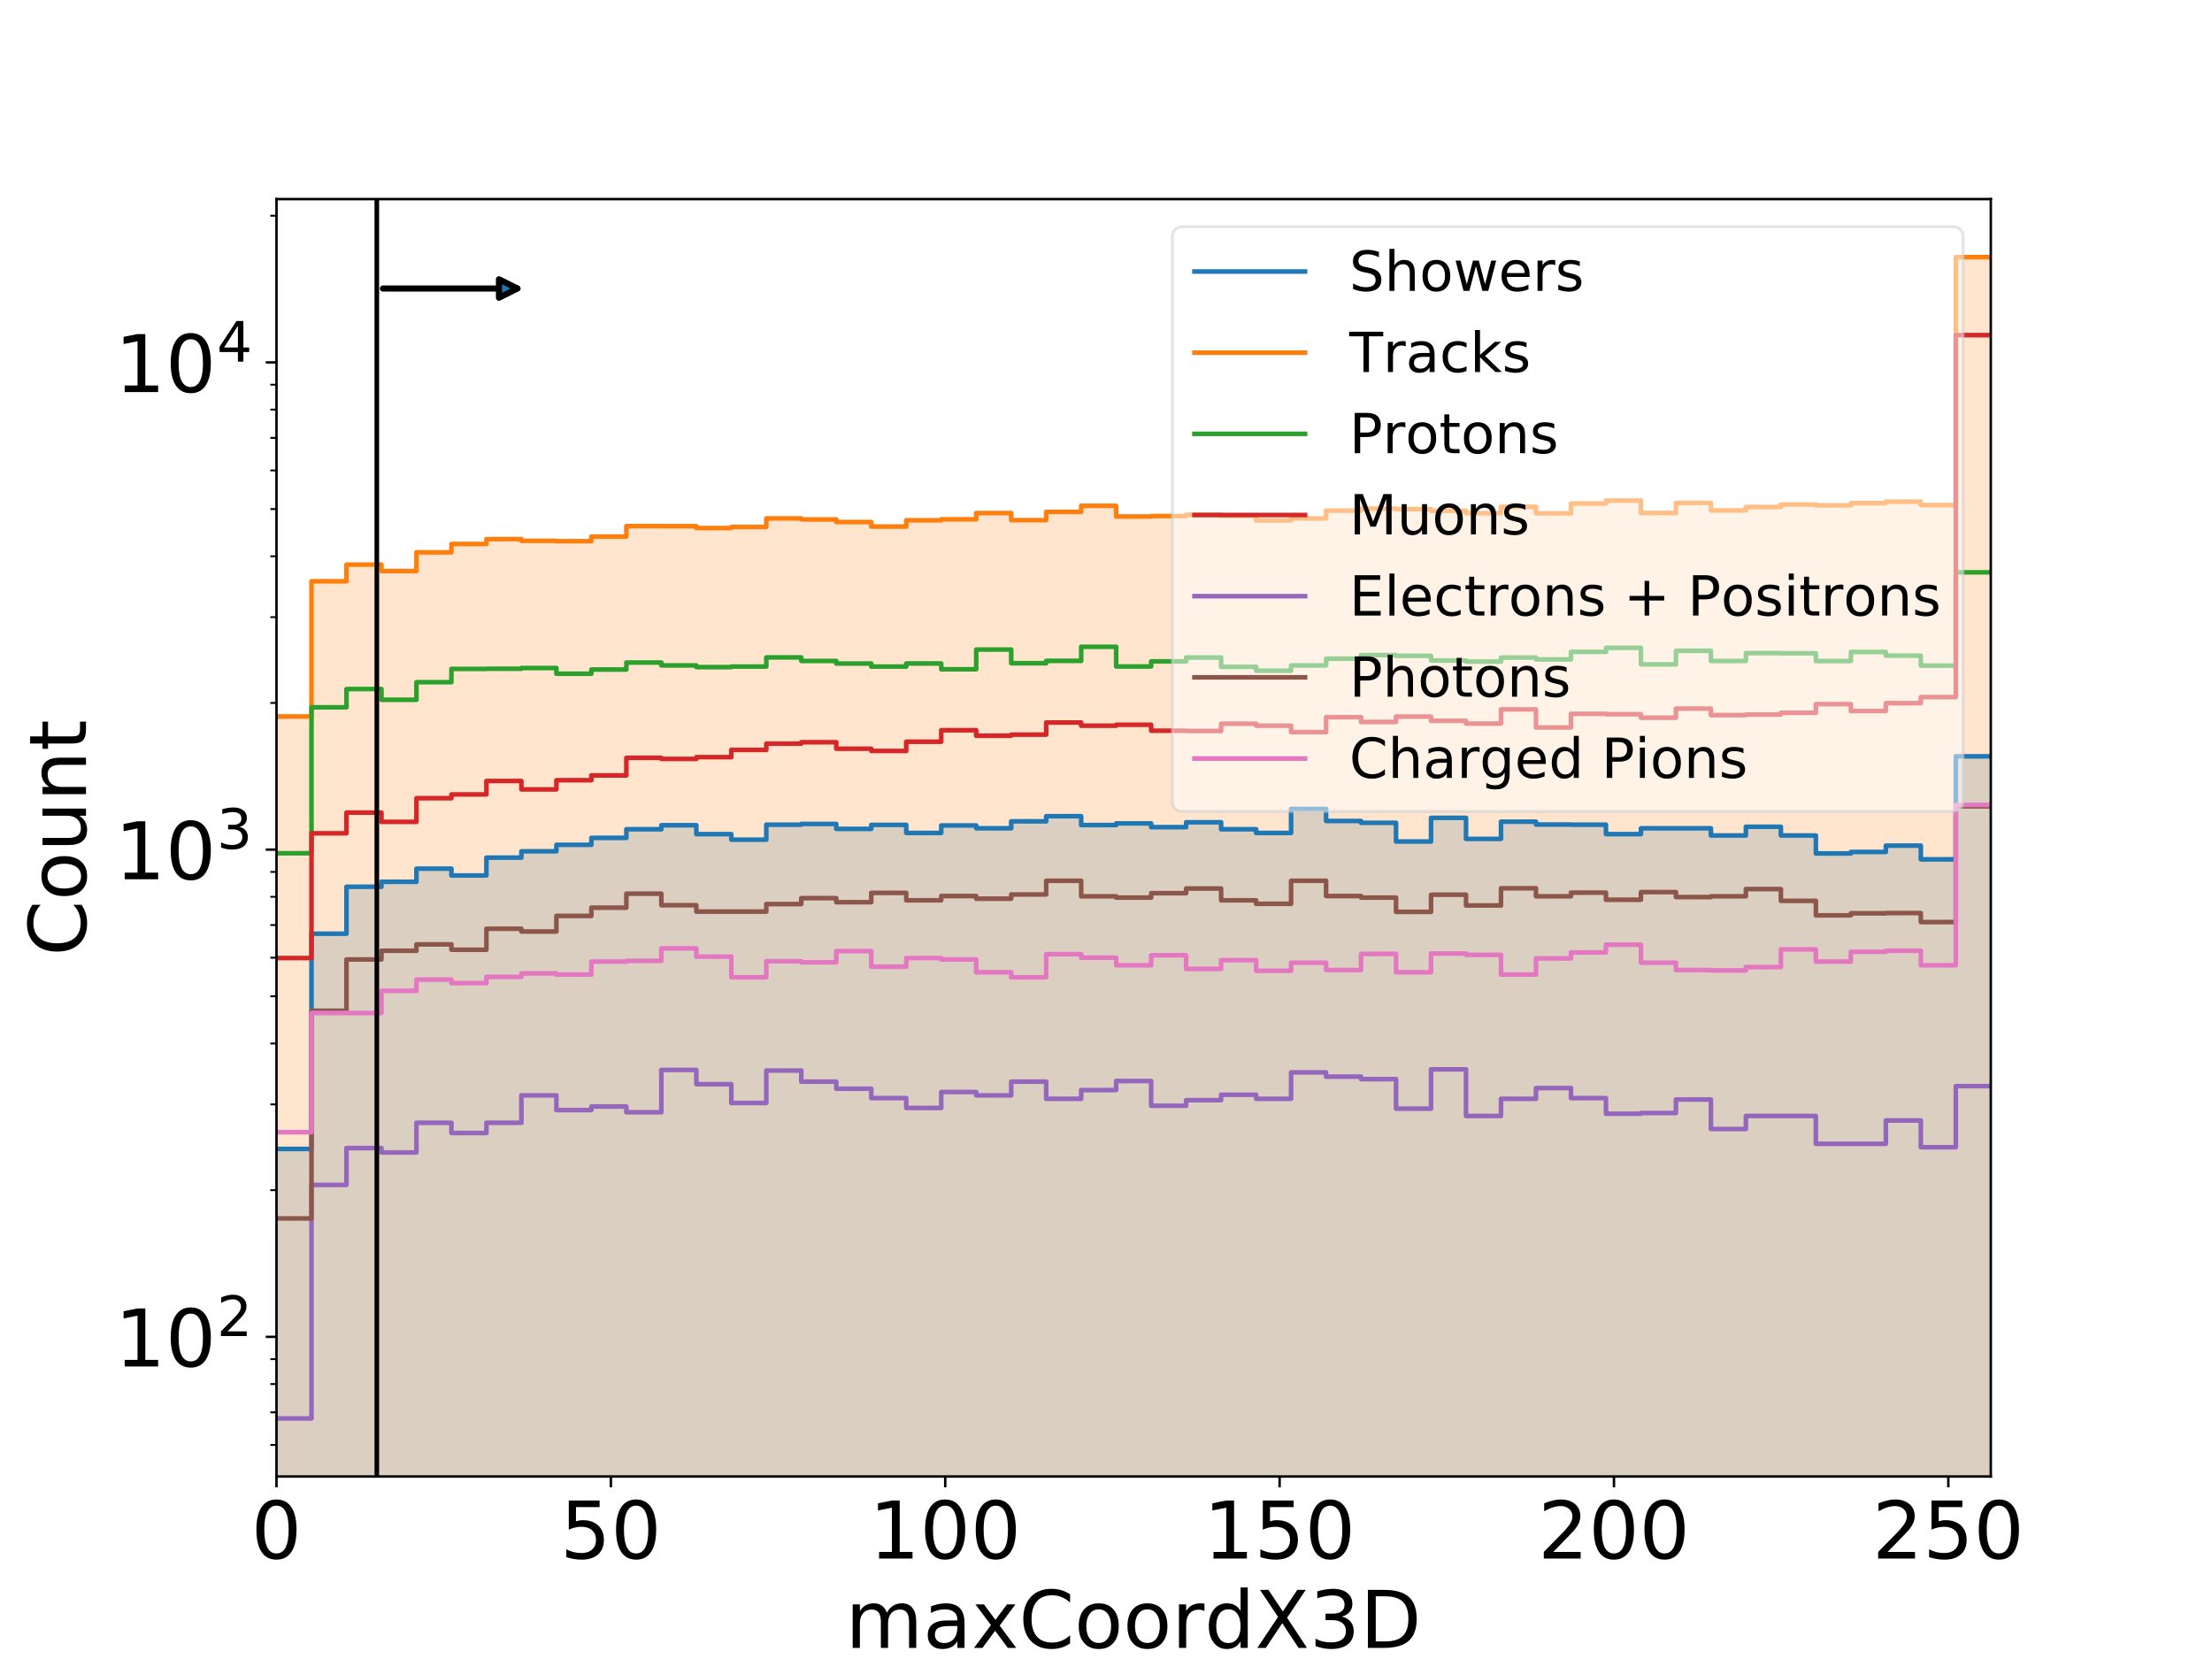 <?xml version="1.0" encoding="utf-8" standalone="no"?>
<!DOCTYPE svg PUBLIC "-//W3C//DTD SVG 1.1//EN"
  "http://www.w3.org/Graphics/SVG/1.1/DTD/svg11.dtd">
<!-- Created with matplotlib (https://matplotlib.org/) -->
<svg height="540pt" version="1.1" viewBox="0 0 720 540" width="720pt" xmlns="http://www.w3.org/2000/svg" xmlns:xlink="http://www.w3.org/1999/xlink">
 <defs>
  <style type="text/css">
*{stroke-linecap:butt;stroke-linejoin:round;}
  </style>
 </defs>
 <g id="figure_1">
  <g id="patch_1">
   <path d="M 0 540 
L 720 540 
L 720 0 
L 0 0 
z
" style="fill:#ffffff;"/>
  </g>
  <g id="axes_1">
   <g id="patch_2">
    <path d="M 90 480.6 
L 648 480.6 
L 648 64.8 
L 90 64.8 
z
" style="fill:#ffffff;"/>
   </g>
   <g id="patch_3">
    <path clip-path="url(#pdba88c9baf)" d="M 90 159344.483 
L 90 373.983 
L 101.388 373.983 
L 101.388 303.923 
L 112.776 303.923 
L 112.776 288.636 
L 124.163 288.636 
L 124.163 287.013 
L 135.551 287.013 
L 135.551 282.739 
L 146.939 282.739 
L 146.939 284.959 
L 158.327 284.959 
L 158.327 279.142 
L 169.714 279.142 
L 169.714 277.098 
L 181.102 277.098 
L 181.102 274.979 
L 192.49 274.979 
L 192.49 272.727 
L 203.878 272.727 
L 203.878 269.918 
L 215.265 269.918 
L 215.265 268.617 
L 226.653 268.617 
L 226.653 271.5 
L 238.041 271.5 
L 238.041 273.316 
L 249.429 273.316 
L 249.429 268.433 
L 260.816 268.433 
L 260.816 268.188 
L 272.204 268.188 
L 272.204 269.793 
L 283.592 269.793 
L 283.592 268.494 
L 294.98 268.494 
L 294.98 271.117 
L 306.367 271.117 
L 306.367 268.678 
L 317.755 268.678 
L 317.755 269.606 
L 329.143 269.606 
L 329.143 267.339 
L 340.531 267.339 
L 340.531 265.672 
L 351.918 265.672 
L 351.918 268.555 
L 363.306 268.555 
L 363.306 268.005 
L 374.694 268.005 
L 374.694 269.233 
L 386.082 269.233 
L 386.082 267.641 
L 397.469 267.641 
L 397.469 269.918 
L 408.857 269.918 
L 408.857 271.117 
L 420.245 271.117 
L 420.245 263.302 
L 431.633 263.302 
L 431.633 267.219 
L 443.02 267.219 
L 443.02 267.823 
L 454.408 267.823 
L 454.408 273.91 
L 465.796 273.91 
L 465.796 266.204 
L 477.184 266.204 
L 477.184 273.054 
L 488.571 273.054 
L 488.571 267.46 
L 499.959 267.46 
L 499.959 268.371 
L 511.347 268.371 
L 511.347 268.433 
L 522.735 268.433 
L 522.735 271.5 
L 534.122 271.5 
L 534.122 269.606 
L 545.51 269.606 
L 545.51 269.606 
L 556.898 269.606 
L 556.898 271.949 
L 568.286 271.949 
L 568.286 269.109 
L 579.673 269.109 
L 579.673 271.949 
L 591.061 271.949 
L 591.061 277.796 
L 602.449 277.796 
L 602.449 277.307 
L 613.837 277.307 
L 613.837 275.249 
L 625.224 275.249 
L 625.224 279.716 
L 636.612 279.716 
L 636.612 246.182 
L 648 246.182 
L 648 159344.483 
z
" style="fill:#1f77b4;opacity:0.2;"/>
   </g>
   <g id="patch_4">
    <path clip-path="url(#pdba88c9baf)" d="M 90 159344.483 
L 90 233.212 
L 101.388 233.212 
L 101.388 189.206 
L 112.776 189.206 
L 112.776 183.785 
L 124.163 183.785 
L 124.163 185.877 
L 135.551 185.877 
L 135.551 179.784 
L 146.939 179.784 
L 146.939 177.066 
L 158.327 177.066 
L 158.327 175.492 
L 169.714 175.492 
L 169.714 176.05 
L 181.102 176.05 
L 181.102 176.162 
L 192.49 176.162 
L 192.49 174.655 
L 203.878 174.655 
L 203.878 171.242 
L 215.265 171.242 
L 215.265 171.272 
L 226.653 171.272 
L 226.653 171.872 
L 238.041 171.872 
L 238.041 171.527 
L 249.429 171.527 
L 249.429 168.75 
L 260.816 168.75 
L 260.816 169.067 
L 272.204 169.067 
L 272.204 169.926 
L 283.592 169.926 
L 283.592 171.392 
L 294.98 171.392 
L 294.98 169.343 
L 306.367 169.343 
L 306.367 169.039 
L 317.755 169.039 
L 317.755 167.001 
L 329.143 167.001 
L 329.143 169.299 
L 340.531 169.299 
L 340.531 166.609 
L 351.918 166.609 
L 351.918 164.641 
L 363.306 164.641 
L 363.306 168.119 
L 374.694 168.119 
L 374.694 167.977 
L 386.082 167.977 
L 386.082 167.537 
L 397.469 167.537 
L 397.469 167.849 
L 408.857 167.849 
L 408.857 169.401 
L 420.245 169.401 
L 420.245 168.75 
L 431.633 168.75 
L 431.633 166.219 
L 443.02 166.219 
L 443.02 165.556 
L 454.408 165.556 
L 454.408 165.721 
L 465.796 165.721 
L 465.796 166.261 
L 477.184 166.261 
L 477.184 167.029 
L 488.571 167.029 
L 488.571 164.94 
L 499.959 164.94 
L 499.959 167.085 
L 511.347 167.085 
L 511.347 163.886 
L 522.735 163.886 
L 522.735 162.913 
L 534.122 162.913 
L 534.122 166.973 
L 545.51 166.973 
L 545.51 163.698 
L 556.898 163.698 
L 556.898 166.136 
L 568.286 166.136 
L 568.286 165.022 
L 579.673 165.022 
L 579.673 164.222 
L 591.061 164.222 
L 591.061 164.479 
L 602.449 164.479 
L 602.449 163.765 
L 613.837 163.765 
L 613.837 163.298 
L 625.224 163.298 
L 625.224 164.398 
L 636.612 164.398 
L 636.612 83.7 
L 648 83.7 
L 648 159344.483 
z
" style="fill:#ff7f0e;opacity:0.2;"/>
   </g>
   <g id="matplotlib.axis_1">
    <g id="xtick_1">
     <g id="line2d_1">
      <defs>
       <path d="M 0 0 
L 0 3.5 
" id="m178ffa4207" style="stroke:#000000;stroke-width:0.8;"/>
      </defs>
      <g>
       <use style="stroke:#000000;stroke-width:0.8;" x="90" xlink:href="#m178ffa4207" y="480.6"/>
      </g>
     </g>
     <g id="text_1">
      <!-- 0 -->
      <defs>
       <path d="M 31.781 66.406 
Q 24.172 66.406 20.328 58.906 
Q 16.5 51.422 16.5 36.375 
Q 16.5 21.391 20.328 13.891 
Q 24.172 6.391 31.781 6.391 
Q 39.453 6.391 43.281 13.891 
Q 47.125 21.391 47.125 36.375 
Q 47.125 51.422 43.281 58.906 
Q 39.453 66.406 31.781 66.406 
z
M 31.781 74.219 
Q 44.047 74.219 50.516 64.516 
Q 56.984 54.828 56.984 36.375 
Q 56.984 17.969 50.516 8.266 
Q 44.047 -1.422 31.781 -1.422 
Q 19.531 -1.422 13.062 8.266 
Q 6.594 17.969 6.594 36.375 
Q 6.594 54.828 13.062 64.516 
Q 19.531 74.219 31.781 74.219 
z
" id="DejaVuSans-48"/>
      </defs>
      <g transform="translate(81.754 507.295)scale(0.259 -0.259)">
       <use xlink:href="#DejaVuSans-48"/>
      </g>
     </g>
    </g>
    <g id="xtick_2">
     <g id="line2d_2">
      <g>
       <use style="stroke:#000000;stroke-width:0.8;" x="198.836" xlink:href="#m178ffa4207" y="480.6"/>
      </g>
     </g>
     <g id="text_2">
      <!-- 50 -->
      <defs>
       <path d="M 10.797 72.906 
L 49.516 72.906 
L 49.516 64.594 
L 19.828 64.594 
L 19.828 46.734 
Q 21.969 47.469 24.109 47.828 
Q 26.266 48.188 28.422 48.188 
Q 40.625 48.188 47.75 41.5 
Q 54.891 34.812 54.891 23.391 
Q 54.891 11.625 47.562 5.094 
Q 40.234 -1.422 26.906 -1.422 
Q 22.312 -1.422 17.547 -0.641 
Q 12.797 0.141 7.719 1.703 
L 7.719 11.625 
Q 12.109 9.234 16.797 8.062 
Q 21.484 6.891 26.703 6.891 
Q 35.156 6.891 40.078 11.328 
Q 45.016 15.766 45.016 23.391 
Q 45.016 31 40.078 35.438 
Q 35.156 39.891 26.703 39.891 
Q 22.75 39.891 18.812 39.016 
Q 14.891 38.141 10.797 36.281 
z
" id="DejaVuSans-53"/>
      </defs>
      <g transform="translate(182.344 507.295)scale(0.259 -0.259)">
       <use xlink:href="#DejaVuSans-53"/>
       <use x="63.623" xlink:href="#DejaVuSans-48"/>
      </g>
     </g>
    </g>
    <g id="xtick_3">
     <g id="line2d_3">
      <g>
       <use style="stroke:#000000;stroke-width:0.8;" x="307.671" xlink:href="#m178ffa4207" y="480.6"/>
      </g>
     </g>
     <g id="text_3">
      <!-- 100 -->
      <defs>
       <path d="M 12.406 8.297 
L 28.516 8.297 
L 28.516 63.922 
L 10.984 60.406 
L 10.984 69.391 
L 28.422 72.906 
L 38.281 72.906 
L 38.281 8.297 
L 54.391 8.297 
L 54.391 0 
L 12.406 0 
z
" id="DejaVuSans-49"/>
      </defs>
      <g transform="translate(282.934 507.295)scale(0.259 -0.259)">
       <use xlink:href="#DejaVuSans-49"/>
       <use x="63.623" xlink:href="#DejaVuSans-48"/>
       <use x="127.246" xlink:href="#DejaVuSans-48"/>
      </g>
     </g>
    </g>
    <g id="xtick_4">
     <g id="line2d_4">
      <g>
       <use style="stroke:#000000;stroke-width:0.8;" x="416.507" xlink:href="#m178ffa4207" y="480.6"/>
      </g>
     </g>
     <g id="text_4">
      <!-- 150 -->
      <g transform="translate(391.769 507.295)scale(0.259 -0.259)">
       <use xlink:href="#DejaVuSans-49"/>
       <use x="63.623" xlink:href="#DejaVuSans-53"/>
       <use x="127.246" xlink:href="#DejaVuSans-48"/>
      </g>
     </g>
    </g>
    <g id="xtick_5">
     <g id="line2d_5">
      <g>
       <use style="stroke:#000000;stroke-width:0.8;" x="525.342" xlink:href="#m178ffa4207" y="480.6"/>
      </g>
     </g>
     <g id="text_5">
      <!-- 200 -->
      <defs>
       <path d="M 19.188 8.297 
L 53.609 8.297 
L 53.609 0 
L 7.328 0 
L 7.328 8.297 
Q 12.938 14.109 22.625 23.891 
Q 32.328 33.688 34.812 36.531 
Q 39.547 41.844 41.422 45.531 
Q 43.312 49.219 43.312 52.781 
Q 43.312 58.594 39.234 62.25 
Q 35.156 65.922 28.609 65.922 
Q 23.969 65.922 18.812 64.312 
Q 13.672 62.703 7.812 59.422 
L 7.812 69.391 
Q 13.766 71.781 18.938 73 
Q 24.125 74.219 28.422 74.219 
Q 39.75 74.219 46.484 68.547 
Q 53.219 62.891 53.219 53.422 
Q 53.219 48.922 51.531 44.891 
Q 49.859 40.875 45.406 35.406 
Q 44.188 33.984 37.641 27.219 
Q 31.109 20.453 19.188 8.297 
z
" id="DejaVuSans-50"/>
      </defs>
      <g transform="translate(500.605 507.295)scale(0.259 -0.259)">
       <use xlink:href="#DejaVuSans-50"/>
       <use x="63.623" xlink:href="#DejaVuSans-48"/>
       <use x="127.246" xlink:href="#DejaVuSans-48"/>
      </g>
     </g>
    </g>
    <g id="xtick_6">
     <g id="line2d_6">
      <g>
       <use style="stroke:#000000;stroke-width:0.8;" x="634.178" xlink:href="#m178ffa4207" y="480.6"/>
      </g>
     </g>
     <g id="text_6">
      <!-- 250 -->
      <g transform="translate(609.44 507.295)scale(0.259 -0.259)">
       <use xlink:href="#DejaVuSans-50"/>
       <use x="63.623" xlink:href="#DejaVuSans-53"/>
       <use x="127.246" xlink:href="#DejaVuSans-48"/>
      </g>
     </g>
    </g>
    <g id="text_7">
     <!-- maxCoordX3D -->
     <defs>
      <path d="M 52 44.188 
Q 55.375 50.25 60.062 53.125 
Q 64.75 56 71.094 56 
Q 79.641 56 84.281 50.016 
Q 88.922 44.047 88.922 33.016 
L 88.922 0 
L 79.891 0 
L 79.891 32.719 
Q 79.891 40.578 77.094 44.375 
Q 74.312 48.188 68.609 48.188 
Q 61.625 48.188 57.562 43.547 
Q 53.516 38.922 53.516 30.906 
L 53.516 0 
L 44.484 0 
L 44.484 32.719 
Q 44.484 40.625 41.703 44.406 
Q 38.922 48.188 33.109 48.188 
Q 26.219 48.188 22.156 43.531 
Q 18.109 38.875 18.109 30.906 
L 18.109 0 
L 9.078 0 
L 9.078 54.688 
L 18.109 54.688 
L 18.109 46.188 
Q 21.188 51.219 25.484 53.609 
Q 29.781 56 35.688 56 
Q 41.656 56 45.828 52.969 
Q 50 49.953 52 44.188 
z
" id="DejaVuSans-109"/>
      <path d="M 34.281 27.484 
Q 23.391 27.484 19.188 25 
Q 14.984 22.516 14.984 16.5 
Q 14.984 11.719 18.141 8.906 
Q 21.297 6.109 26.703 6.109 
Q 34.188 6.109 38.703 11.406 
Q 43.219 16.703 43.219 25.484 
L 43.219 27.484 
z
M 52.203 31.203 
L 52.203 0 
L 43.219 0 
L 43.219 8.297 
Q 40.141 3.328 35.547 0.953 
Q 30.953 -1.422 24.312 -1.422 
Q 15.922 -1.422 10.953 3.297 
Q 6 8.016 6 15.922 
Q 6 25.141 12.172 29.828 
Q 18.359 34.516 30.609 34.516 
L 43.219 34.516 
L 43.219 35.406 
Q 43.219 41.609 39.141 45 
Q 35.062 48.391 27.688 48.391 
Q 23 48.391 18.547 47.266 
Q 14.109 46.141 10.016 43.891 
L 10.016 52.203 
Q 14.938 54.109 19.578 55.047 
Q 24.219 56 28.609 56 
Q 40.484 56 46.344 49.844 
Q 52.203 43.703 52.203 31.203 
z
" id="DejaVuSans-97"/>
      <path d="M 54.891 54.688 
L 35.109 28.078 
L 55.906 0 
L 45.312 0 
L 29.391 21.484 
L 13.484 0 
L 2.875 0 
L 24.125 28.609 
L 4.688 54.688 
L 15.281 54.688 
L 29.781 35.203 
L 44.281 54.688 
z
" id="DejaVuSans-120"/>
      <path d="M 64.406 67.281 
L 64.406 56.891 
Q 59.422 61.531 53.781 63.812 
Q 48.141 66.109 41.797 66.109 
Q 29.297 66.109 22.656 58.469 
Q 16.016 50.828 16.016 36.375 
Q 16.016 21.969 22.656 14.328 
Q 29.297 6.688 41.797 6.688 
Q 48.141 6.688 53.781 8.984 
Q 59.422 11.281 64.406 15.922 
L 64.406 5.609 
Q 59.234 2.094 53.438 0.328 
Q 47.656 -1.422 41.219 -1.422 
Q 24.656 -1.422 15.125 8.703 
Q 5.609 18.844 5.609 36.375 
Q 5.609 53.953 15.125 64.078 
Q 24.656 74.219 41.219 74.219 
Q 47.75 74.219 53.531 72.484 
Q 59.328 70.75 64.406 67.281 
z
" id="DejaVuSans-67"/>
      <path d="M 30.609 48.391 
Q 23.391 48.391 19.188 42.75 
Q 14.984 37.109 14.984 27.297 
Q 14.984 17.484 19.156 11.844 
Q 23.344 6.203 30.609 6.203 
Q 37.797 6.203 41.984 11.859 
Q 46.188 17.531 46.188 27.297 
Q 46.188 37.016 41.984 42.703 
Q 37.797 48.391 30.609 48.391 
z
M 30.609 56 
Q 42.328 56 49.016 48.375 
Q 55.719 40.766 55.719 27.297 
Q 55.719 13.875 49.016 6.219 
Q 42.328 -1.422 30.609 -1.422 
Q 18.844 -1.422 12.172 6.219 
Q 5.516 13.875 5.516 27.297 
Q 5.516 40.766 12.172 48.375 
Q 18.844 56 30.609 56 
z
" id="DejaVuSans-111"/>
      <path d="M 41.109 46.297 
Q 39.594 47.172 37.812 47.578 
Q 36.031 48 33.891 48 
Q 26.266 48 22.188 43.047 
Q 18.109 38.094 18.109 28.812 
L 18.109 0 
L 9.078 0 
L 9.078 54.688 
L 18.109 54.688 
L 18.109 46.188 
Q 20.953 51.172 25.484 53.578 
Q 30.031 56 36.531 56 
Q 37.453 56 38.578 55.875 
Q 39.703 55.766 41.062 55.516 
z
" id="DejaVuSans-114"/>
      <path d="M 45.406 46.391 
L 45.406 75.984 
L 54.391 75.984 
L 54.391 0 
L 45.406 0 
L 45.406 8.203 
Q 42.578 3.328 38.25 0.953 
Q 33.938 -1.422 27.875 -1.422 
Q 17.969 -1.422 11.734 6.484 
Q 5.516 14.406 5.516 27.297 
Q 5.516 40.188 11.734 48.094 
Q 17.969 56 27.875 56 
Q 33.938 56 38.25 53.625 
Q 42.578 51.266 45.406 46.391 
z
M 14.797 27.297 
Q 14.797 17.391 18.875 11.75 
Q 22.953 6.109 30.078 6.109 
Q 37.203 6.109 41.297 11.75 
Q 45.406 17.391 45.406 27.297 
Q 45.406 37.203 41.297 42.844 
Q 37.203 48.484 30.078 48.484 
Q 22.953 48.484 18.875 42.844 
Q 14.797 37.203 14.797 27.297 
z
" id="DejaVuSans-100"/>
      <path d="M 6.297 72.906 
L 16.891 72.906 
L 35.016 45.797 
L 53.219 72.906 
L 63.812 72.906 
L 40.375 37.891 
L 65.375 0 
L 54.781 0 
L 34.281 31 
L 13.625 0 
L 2.984 0 
L 29 38.922 
z
" id="DejaVuSans-88"/>
      <path d="M 40.578 39.312 
Q 47.656 37.797 51.625 33 
Q 55.609 28.219 55.609 21.188 
Q 55.609 10.406 48.188 4.484 
Q 40.766 -1.422 27.094 -1.422 
Q 22.516 -1.422 17.656 -0.516 
Q 12.797 0.391 7.625 2.203 
L 7.625 11.719 
Q 11.719 9.328 16.594 8.109 
Q 21.484 6.891 26.812 6.891 
Q 36.078 6.891 40.938 10.547 
Q 45.797 14.203 45.797 21.188 
Q 45.797 27.641 41.281 31.266 
Q 36.766 34.906 28.719 34.906 
L 20.219 34.906 
L 20.219 43.016 
L 29.109 43.016 
Q 36.375 43.016 40.234 45.922 
Q 44.094 48.828 44.094 54.297 
Q 44.094 59.906 40.109 62.906 
Q 36.141 65.922 28.719 65.922 
Q 24.656 65.922 20.016 65.031 
Q 15.375 64.156 9.812 62.312 
L 9.812 71.094 
Q 15.438 72.656 20.344 73.438 
Q 25.25 74.219 29.594 74.219 
Q 40.828 74.219 47.359 69.109 
Q 53.906 64.016 53.906 55.328 
Q 53.906 49.266 50.438 45.094 
Q 46.969 40.922 40.578 39.312 
z
" id="DejaVuSans-51"/>
      <path d="M 19.672 64.797 
L 19.672 8.109 
L 31.594 8.109 
Q 46.688 8.109 53.688 14.938 
Q 60.688 21.781 60.688 36.531 
Q 60.688 51.172 53.688 57.984 
Q 46.688 64.797 31.594 64.797 
z
M 9.812 72.906 
L 30.078 72.906 
Q 51.266 72.906 61.172 64.094 
Q 71.094 55.281 71.094 36.531 
Q 71.094 17.672 61.125 8.828 
Q 51.172 0 30.078 0 
L 9.812 0 
z
" id="DejaVuSans-68"/>
     </defs>
     <g transform="translate(275.198 536.381)scale(0.259 -0.259)">
      <use xlink:href="#DejaVuSans-109"/>
      <use x="97.412" xlink:href="#DejaVuSans-97"/>
      <use x="158.691" xlink:href="#DejaVuSans-120"/>
      <use x="217.871" xlink:href="#DejaVuSans-67"/>
      <use x="287.695" xlink:href="#DejaVuSans-111"/>
      <use x="348.877" xlink:href="#DejaVuSans-111"/>
      <use x="410.059" xlink:href="#DejaVuSans-114"/>
      <use x="451.156" xlink:href="#DejaVuSans-100"/>
      <use x="514.633" xlink:href="#DejaVuSans-88"/>
      <use x="583.139" xlink:href="#DejaVuSans-51"/>
      <use x="646.762" xlink:href="#DejaVuSans-68"/>
     </g>
    </g>
   </g>
   <g id="matplotlib.axis_2">
    <g id="ytick_1">
     <g id="line2d_7">
      <defs>
       <path d="M 0 0 
L -3.5 0 
" id="m2cff7f17c4" style="stroke:#000000;stroke-width:0.8;"/>
      </defs>
      <g>
       <use style="stroke:#000000;stroke-width:0.8;" x="90" xlink:href="#m2cff7f17c4" y="435.137"/>
      </g>
     </g>
     <g id="text_8">
      <!-- $\mathdefault{10^{2}}$ -->
      <g transform="translate(37.381 444.985)scale(0.259 -0.259)">
       <use transform="translate(0 0.766)" xlink:href="#DejaVuSans-49"/>
       <use transform="translate(63.623 0.766)" xlink:href="#DejaVuSans-48"/>
       <use transform="translate(128.203 39.047)scale(0.7)" xlink:href="#DejaVuSans-50"/>
      </g>
     </g>
    </g>
    <g id="ytick_2">
     <g id="line2d_8">
      <g>
       <use style="stroke:#000000;stroke-width:0.8;" x="90" xlink:href="#m2cff7f17c4" y="276.545"/>
      </g>
     </g>
     <g id="text_9">
      <!-- $\mathdefault{10^{3}}$ -->
      <g transform="translate(37.381 286.393)scale(0.259 -0.259)">
       <use transform="translate(0 0.766)" xlink:href="#DejaVuSans-49"/>
       <use transform="translate(63.623 0.766)" xlink:href="#DejaVuSans-48"/>
       <use transform="translate(128.203 39.047)scale(0.7)" xlink:href="#DejaVuSans-51"/>
      </g>
     </g>
    </g>
    <g id="ytick_3">
     <g id="line2d_9">
      <g>
       <use style="stroke:#000000;stroke-width:0.8;" x="90" xlink:href="#m2cff7f17c4" y="117.953"/>
      </g>
     </g>
     <g id="text_10">
      <!-- $\mathdefault{10^{4}}$ -->
      <defs>
       <path d="M 37.797 64.312 
L 12.891 25.391 
L 37.797 25.391 
z
M 35.203 72.906 
L 47.609 72.906 
L 47.609 25.391 
L 58.016 25.391 
L 58.016 17.188 
L 47.609 17.188 
L 47.609 0 
L 37.797 0 
L 37.797 17.188 
L 4.891 17.188 
L 4.891 26.703 
z
" id="DejaVuSans-52"/>
      </defs>
      <g transform="translate(37.381 127.8)scale(0.259 -0.259)">
       <use transform="translate(0 0.684)" xlink:href="#DejaVuSans-49"/>
       <use transform="translate(63.623 0.684)" xlink:href="#DejaVuSans-48"/>
       <use transform="translate(128.203 38.966)scale(0.7)" xlink:href="#DejaVuSans-52"/>
      </g>
     </g>
    </g>
    <g id="ytick_4">
     <g id="line2d_10">
      <defs>
       <path d="M 0 0 
L -2 0 
" id="m368512bffc" style="stroke:#000000;stroke-width:0.6;"/>
      </defs>
      <g>
       <use style="stroke:#000000;stroke-width:0.6;" x="90" xlink:href="#m368512bffc" y="470.321"/>
      </g>
     </g>
    </g>
    <g id="ytick_5">
     <g id="line2d_11">
      <g>
       <use style="stroke:#000000;stroke-width:0.6;" x="90" xlink:href="#m368512bffc" y="459.703"/>
      </g>
     </g>
    </g>
    <g id="ytick_6">
     <g id="line2d_12">
      <g>
       <use style="stroke:#000000;stroke-width:0.6;" x="90" xlink:href="#m368512bffc" y="450.506"/>
      </g>
     </g>
    </g>
    <g id="ytick_7">
     <g id="line2d_13">
      <g>
       <use style="stroke:#000000;stroke-width:0.6;" x="90" xlink:href="#m368512bffc" y="442.394"/>
      </g>
     </g>
    </g>
    <g id="ytick_8">
     <g id="line2d_14">
      <g>
       <use style="stroke:#000000;stroke-width:0.6;" x="90" xlink:href="#m368512bffc" y="387.396"/>
      </g>
     </g>
    </g>
    <g id="ytick_9">
     <g id="line2d_15">
      <g>
       <use style="stroke:#000000;stroke-width:0.6;" x="90" xlink:href="#m368512bffc" y="359.47"/>
      </g>
     </g>
    </g>
    <g id="ytick_10">
     <g id="line2d_16">
      <g>
       <use style="stroke:#000000;stroke-width:0.6;" x="90" xlink:href="#m368512bffc" y="339.655"/>
      </g>
     </g>
    </g>
    <g id="ytick_11">
     <g id="line2d_17">
      <g>
       <use style="stroke:#000000;stroke-width:0.6;" x="90" xlink:href="#m368512bffc" y="324.286"/>
      </g>
     </g>
    </g>
    <g id="ytick_12">
     <g id="line2d_18">
      <g>
       <use style="stroke:#000000;stroke-width:0.6;" x="90" xlink:href="#m368512bffc" y="311.729"/>
      </g>
     </g>
    </g>
    <g id="ytick_13">
     <g id="line2d_19">
      <g>
       <use style="stroke:#000000;stroke-width:0.6;" x="90" xlink:href="#m368512bffc" y="301.111"/>
      </g>
     </g>
    </g>
    <g id="ytick_14">
     <g id="line2d_20">
      <g>
       <use style="stroke:#000000;stroke-width:0.6;" x="90" xlink:href="#m368512bffc" y="291.914"/>
      </g>
     </g>
    </g>
    <g id="ytick_15">
     <g id="line2d_21">
      <g>
       <use style="stroke:#000000;stroke-width:0.6;" x="90" xlink:href="#m368512bffc" y="283.802"/>
      </g>
     </g>
    </g>
    <g id="ytick_16">
     <g id="line2d_22">
      <g>
       <use style="stroke:#000000;stroke-width:0.6;" x="90" xlink:href="#m368512bffc" y="228.804"/>
      </g>
     </g>
    </g>
    <g id="ytick_17">
     <g id="line2d_23">
      <g>
       <use style="stroke:#000000;stroke-width:0.6;" x="90" xlink:href="#m368512bffc" y="200.877"/>
      </g>
     </g>
    </g>
    <g id="ytick_18">
     <g id="line2d_24">
      <g>
       <use style="stroke:#000000;stroke-width:0.6;" x="90" xlink:href="#m368512bffc" y="181.063"/>
      </g>
     </g>
    </g>
    <g id="ytick_19">
     <g id="line2d_25">
      <g>
       <use style="stroke:#000000;stroke-width:0.6;" x="90" xlink:href="#m368512bffc" y="165.694"/>
      </g>
     </g>
    </g>
    <g id="ytick_20">
     <g id="line2d_26">
      <g>
       <use style="stroke:#000000;stroke-width:0.6;" x="90" xlink:href="#m368512bffc" y="153.136"/>
      </g>
     </g>
    </g>
    <g id="ytick_21">
     <g id="line2d_27">
      <g>
       <use style="stroke:#000000;stroke-width:0.6;" x="90" xlink:href="#m368512bffc" y="142.519"/>
      </g>
     </g>
    </g>
    <g id="ytick_22">
     <g id="line2d_28">
      <g>
       <use style="stroke:#000000;stroke-width:0.6;" x="90" xlink:href="#m368512bffc" y="133.322"/>
      </g>
     </g>
    </g>
    <g id="ytick_23">
     <g id="line2d_29">
      <g>
       <use style="stroke:#000000;stroke-width:0.6;" x="90" xlink:href="#m368512bffc" y="125.21"/>
      </g>
     </g>
    </g>
    <g id="ytick_24">
     <g id="line2d_30">
      <g>
       <use style="stroke:#000000;stroke-width:0.6;" x="90" xlink:href="#m368512bffc" y="70.212"/>
      </g>
     </g>
    </g>
    <g id="text_11">
     <!-- Count -->
     <defs>
      <path d="M 8.5 21.578 
L 8.5 54.688 
L 17.484 54.688 
L 17.484 21.922 
Q 17.484 14.156 20.5 10.266 
Q 23.531 6.391 29.594 6.391 
Q 36.859 6.391 41.078 11.031 
Q 45.312 15.672 45.312 23.688 
L 45.312 54.688 
L 54.297 54.688 
L 54.297 0 
L 45.312 0 
L 45.312 8.406 
Q 42.047 3.422 37.719 1 
Q 33.406 -1.422 27.688 -1.422 
Q 18.266 -1.422 13.375 4.438 
Q 8.5 10.297 8.5 21.578 
z
M 31.109 56 
z
" id="DejaVuSans-117"/>
      <path d="M 54.891 33.016 
L 54.891 0 
L 45.906 0 
L 45.906 32.719 
Q 45.906 40.484 42.875 44.328 
Q 39.844 48.188 33.797 48.188 
Q 26.516 48.188 22.312 43.547 
Q 18.109 38.922 18.109 30.906 
L 18.109 0 
L 9.078 0 
L 9.078 54.688 
L 18.109 54.688 
L 18.109 46.188 
Q 21.344 51.125 25.703 53.562 
Q 30.078 56 35.797 56 
Q 45.219 56 50.047 50.172 
Q 54.891 44.344 54.891 33.016 
z
" id="DejaVuSans-110"/>
      <path d="M 18.312 70.219 
L 18.312 54.688 
L 36.812 54.688 
L 36.812 47.703 
L 18.312 47.703 
L 18.312 18.016 
Q 18.312 11.328 20.141 9.422 
Q 21.969 7.516 27.594 7.516 
L 36.812 7.516 
L 36.812 0 
L 27.594 0 
Q 17.188 0 13.234 3.875 
Q 9.281 7.766 9.281 18.016 
L 9.281 47.703 
L 2.688 47.703 
L 2.688 54.688 
L 9.281 54.688 
L 9.281 70.219 
z
" id="DejaVuSans-116"/>
     </defs>
     <g transform="translate(27.99 311.187)rotate(-90)scale(0.259 -0.259)">
      <use xlink:href="#DejaVuSans-67"/>
      <use x="69.824" xlink:href="#DejaVuSans-111"/>
      <use x="131.006" xlink:href="#DejaVuSans-117"/>
      <use x="194.385" xlink:href="#DejaVuSans-110"/>
      <use x="257.764" xlink:href="#DejaVuSans-116"/>
     </g>
    </g>
   </g>
   <g id="line2d_31">
    <path clip-path="url(#pdba88c9baf)" d="M 90 373.983 
L 101.388 373.983 
L 101.388 303.923 
L 112.776 303.923 
L 112.776 288.636 
L 124.163 288.636 
L 124.163 287.013 
L 135.551 287.013 
L 135.551 282.739 
L 146.939 282.739 
L 146.939 284.959 
L 158.327 284.959 
L 158.327 279.142 
L 169.714 279.142 
L 169.714 277.098 
L 181.102 277.098 
L 181.102 274.979 
L 192.49 274.979 
L 192.49 272.727 
L 203.878 272.727 
L 203.878 269.918 
L 215.265 269.918 
L 215.265 268.617 
L 226.653 268.617 
L 226.653 271.5 
L 238.041 271.5 
L 238.041 273.316 
L 249.429 273.316 
L 249.429 268.433 
L 260.816 268.433 
L 260.816 268.188 
L 272.204 268.188 
L 272.204 269.793 
L 283.592 269.793 
L 283.592 268.494 
L 294.98 268.494 
L 294.98 271.117 
L 306.367 271.117 
L 306.367 268.678 
L 317.755 268.678 
L 317.755 269.606 
L 329.143 269.606 
L 329.143 267.339 
L 340.531 267.339 
L 340.531 265.672 
L 351.918 265.672 
L 351.918 268.555 
L 363.306 268.555 
L 363.306 268.005 
L 374.694 268.005 
L 374.694 269.233 
L 386.082 269.233 
L 386.082 267.641 
L 397.469 267.641 
L 397.469 269.918 
L 408.857 269.918 
L 408.857 271.117 
L 420.245 271.117 
L 420.245 263.302 
L 431.633 263.302 
L 431.633 267.219 
L 443.02 267.219 
L 443.02 267.823 
L 454.408 267.823 
L 454.408 273.91 
L 465.796 273.91 
L 465.796 266.204 
L 477.184 266.204 
L 477.184 273.054 
L 488.571 273.054 
L 488.571 267.46 
L 499.959 267.46 
L 499.959 268.371 
L 511.347 268.371 
L 511.347 268.433 
L 522.735 268.433 
L 522.735 271.5 
L 534.122 271.5 
L 534.122 269.606 
L 545.51 269.606 
L 545.51 269.606 
L 556.898 269.606 
L 556.898 271.949 
L 568.286 271.949 
L 568.286 269.109 
L 579.673 269.109 
L 579.673 271.949 
L 591.061 271.949 
L 591.061 277.796 
L 602.449 277.796 
L 602.449 277.307 
L 613.837 277.307 
L 613.837 275.249 
L 625.224 275.249 
L 625.224 279.716 
L 636.612 279.716 
L 636.612 246.182 
L 648 246.182 
" style="fill:none;stroke:#1f77b4;stroke-linecap:square;stroke-width:1.5;"/>
   </g>
   <g id="line2d_32">
    <path clip-path="url(#pdba88c9baf)" d="M 90 233.212 
L 101.388 233.212 
L 101.388 189.206 
L 112.776 189.206 
L 112.776 183.785 
L 124.163 183.785 
L 124.163 185.877 
L 135.551 185.877 
L 135.551 179.784 
L 146.939 179.784 
L 146.939 177.066 
L 158.327 177.066 
L 158.327 175.492 
L 169.714 175.492 
L 169.714 176.05 
L 181.102 176.05 
L 181.102 176.162 
L 192.49 176.162 
L 192.49 174.655 
L 203.878 174.655 
L 203.878 171.242 
L 215.265 171.242 
L 215.265 171.272 
L 226.653 171.272 
L 226.653 171.872 
L 238.041 171.872 
L 238.041 171.527 
L 249.429 171.527 
L 249.429 168.75 
L 260.816 168.75 
L 260.816 169.067 
L 272.204 169.067 
L 272.204 169.926 
L 283.592 169.926 
L 283.592 171.392 
L 294.98 171.392 
L 294.98 169.343 
L 306.367 169.343 
L 306.367 169.039 
L 317.755 169.039 
L 317.755 167.001 
L 329.143 167.001 
L 329.143 169.299 
L 340.531 169.299 
L 340.531 166.609 
L 351.918 166.609 
L 351.918 164.641 
L 363.306 164.641 
L 363.306 168.119 
L 374.694 168.119 
L 374.694 167.977 
L 386.082 167.977 
L 386.082 167.537 
L 397.469 167.537 
L 397.469 167.849 
L 408.857 167.849 
L 408.857 169.401 
L 420.245 169.401 
L 420.245 168.75 
L 431.633 168.75 
L 431.633 166.219 
L 443.02 166.219 
L 443.02 165.556 
L 454.408 165.556 
L 454.408 165.721 
L 465.796 165.721 
L 465.796 166.261 
L 477.184 166.261 
L 477.184 167.029 
L 488.571 167.029 
L 488.571 164.94 
L 499.959 164.94 
L 499.959 167.085 
L 511.347 167.085 
L 511.347 163.886 
L 522.735 163.886 
L 522.735 162.913 
L 534.122 162.913 
L 534.122 166.973 
L 545.51 166.973 
L 545.51 163.698 
L 556.898 163.698 
L 556.898 166.136 
L 568.286 166.136 
L 568.286 165.022 
L 579.673 165.022 
L 579.673 164.222 
L 591.061 164.222 
L 591.061 164.479 
L 602.449 164.479 
L 602.449 163.765 
L 613.837 163.765 
L 613.837 163.298 
L 625.224 163.298 
L 625.224 164.398 
L 636.612 164.398 
L 636.612 83.7 
L 648 83.7 
" style="fill:none;stroke:#ff7f0e;stroke-linecap:square;stroke-width:1.5;"/>
   </g>
   <g id="line2d_33">
    <path clip-path="url(#pdba88c9baf)" d="M 90 277.726 
L 101.388 277.726 
L 101.388 230.231 
L 112.776 230.231 
L 112.776 224.273 
L 124.163 224.273 
L 124.163 227.779 
L 135.551 227.779 
L 135.551 222.052 
L 146.939 222.052 
L 146.939 217.726 
L 158.327 217.726 
L 158.327 217.667 
L 169.714 217.667 
L 169.714 217.433 
L 181.102 217.433 
L 181.102 219.298 
L 192.49 219.298 
L 192.49 217.931 
L 203.878 217.931 
L 203.878 215.647 
L 215.265 215.647 
L 215.265 216.592 
L 226.653 216.592 
L 226.653 217.142 
L 238.041 217.142 
L 238.041 216.968 
L 249.429 216.968 
L 249.429 213.988 
L 260.816 213.988 
L 260.816 215.136 
L 272.204 215.136 
L 272.204 215.989 
L 283.592 215.989 
L 283.592 216.968 
L 294.98 216.968 
L 294.98 215.96 
L 306.367 215.96 
L 306.367 217.843 
L 317.755 217.843 
L 317.755 211.426 
L 329.143 211.426 
L 329.143 215.874 
L 340.531 215.874 
L 340.531 215.108 
L 351.918 215.108 
L 351.918 210.522 
L 363.306 210.522 
L 363.306 216.939 
L 374.694 216.939 
L 374.694 215.278 
L 386.082 215.278 
L 386.082 214.016 
L 397.469 214.016 
L 397.469 217.055 
L 408.857 217.055 
L 408.857 218.315 
L 420.245 218.315 
L 420.245 216.592 
L 431.633 216.592 
L 431.633 214.406 
L 443.02 214.406 
L 443.02 213.242 
L 454.408 213.242 
L 454.408 213.462 
L 465.796 213.462 
L 465.796 214.995 
L 477.184 214.995 
L 477.184 215.334 
L 488.571 215.334 
L 488.571 214.044 
L 499.959 214.044 
L 499.959 214.63 
L 511.347 214.63 
L 511.347 212.179 
L 522.735 212.179 
L 522.735 210.866 
L 534.122 210.866 
L 534.122 216.247 
L 545.51 216.247 
L 545.51 211.828 
L 556.898 211.828 
L 556.898 215.136 
L 568.286 215.136 
L 568.286 212.586 
L 579.673 212.586 
L 579.673 212.641 
L 591.061 212.641 
L 591.061 215.165 
L 602.449 215.165 
L 602.449 212.206 
L 613.837 212.206 
L 613.837 213.407 
L 625.224 213.407 
L 625.224 216.649 
L 636.612 216.649 
L 636.612 186.303 
L 648 186.303 
" style="fill:none;stroke:#2ca02c;stroke-linecap:square;stroke-width:1.5;"/>
   </g>
   <g id="line2d_34">
    <path clip-path="url(#pdba88c9baf)" d="M 90 311.843 
L 101.388 311.843 
L 101.388 271.244 
L 112.776 271.244 
L 112.776 264.506 
L 124.163 264.506 
L 124.163 267.52 
L 135.551 267.52 
L 135.551 259.812 
L 146.939 259.812 
L 146.939 258.581 
L 158.327 258.581 
L 158.327 254.212 
L 169.714 254.212 
L 169.714 256.955 
L 181.102 256.955 
L 181.102 253.963 
L 192.49 253.963 
L 192.49 252.393 
L 203.878 252.393 
L 203.878 246.672 
L 215.265 246.672 
L 215.265 247.03 
L 226.653 247.03 
L 226.653 246.449 
L 238.041 246.449 
L 238.041 244.087 
L 249.429 244.087 
L 249.429 242.054 
L 260.816 242.054 
L 260.816 241.596 
L 272.204 241.596 
L 272.204 243.701 
L 283.592 243.701 
L 283.592 244.432 
L 294.98 244.432 
L 294.98 241.431 
L 306.367 241.431 
L 306.367 237.687 
L 317.755 237.687 
L 317.755 239.473 
L 329.143 239.473 
L 329.143 239.112 
L 340.531 239.112 
L 340.531 235.186 
L 351.918 235.186 
L 351.918 236.214 
L 363.306 236.214 
L 363.306 235.908 
L 374.694 235.908 
L 374.694 237.844 
L 386.082 237.844 
L 386.082 237.922 
L 397.469 237.922 
L 397.469 235.565 
L 408.857 235.565 
L 408.857 236.214 
L 420.245 236.214 
L 420.245 238.317 
L 431.633 238.317 
L 431.633 233.433 
L 443.02 233.433 
L 443.02 234.998 
L 454.408 234.998 
L 454.408 233.249 
L 465.796 233.249 
L 465.796 234.622 
L 477.184 234.622 
L 477.184 235.527 
L 488.571 235.527 
L 488.571 230.902 
L 499.959 230.902 
L 499.959 236.792 
L 511.347 236.792 
L 511.347 232.337 
L 522.735 232.337 
L 522.735 232.482 
L 534.122 232.482 
L 534.122 233.618 
L 545.51 233.618 
L 545.51 230.654 
L 556.898 230.654 
L 556.898 232.773 
L 568.286 232.773 
L 568.286 232.591 
L 579.673 232.591 
L 579.673 232.011 
L 591.061 232.011 
L 591.061 229.184 
L 602.449 229.184 
L 602.449 231.437 
L 613.837 231.437 
L 613.837 228.873 
L 625.224 228.873 
L 625.224 226.902 
L 636.612 226.902 
L 636.612 109.086 
L 648 109.086 
" style="fill:none;stroke:#d62728;stroke-linecap:square;stroke-width:1.5;"/>
   </g>
   <g id="line2d_35">
    <path clip-path="url(#pdba88c9baf)" d="M 90 461.7 
L 101.388 461.7 
L 101.388 385.696 
L 112.776 385.696 
L 112.776 373.7 
L 124.163 373.7 
L 124.163 375.126 
L 135.551 375.126 
L 135.551 365.463 
L 146.939 365.463 
L 146.939 368.798 
L 158.327 368.798 
L 158.327 365.463 
L 169.714 365.463 
L 169.714 356.548 
L 181.102 356.548 
L 181.102 361.331 
L 192.49 361.331 
L 192.49 360.162 
L 203.878 360.162 
L 203.878 362.042 
L 215.265 362.042 
L 215.265 348.264 
L 226.653 348.264 
L 226.653 352.905 
L 238.041 352.905 
L 238.041 359.012 
L 249.429 359.012 
L 249.429 348.46 
L 260.816 348.46 
L 260.816 352.075 
L 272.204 352.075 
L 272.204 354.382 
L 283.592 354.382 
L 283.592 357.434 
L 294.98 357.434 
L 294.98 360.627 
L 306.367 360.627 
L 306.367 355.456 
L 317.755 355.456 
L 317.755 356.548 
L 329.143 356.548 
L 329.143 352.075 
L 340.531 352.075 
L 340.531 357.657 
L 351.918 357.657 
L 351.918 354.809 
L 363.306 354.809 
L 363.306 351.869 
L 374.694 351.869 
L 374.694 359.93 
L 386.082 359.93 
L 386.082 358.106 
L 397.469 358.106 
L 397.469 356.328 
L 408.857 356.328 
L 408.857 357.657 
L 420.245 357.657 
L 420.245 349.049 
L 431.633 349.049 
L 431.633 350.445 
L 443.02 350.445 
L 443.02 351.255 
L 454.408 351.255 
L 454.408 360.861 
L 465.796 360.861 
L 465.796 348.07 
L 477.184 348.07 
L 477.184 363.244 
L 488.571 363.244 
L 488.571 357.657 
L 499.959 357.657 
L 499.959 354.169 
L 511.347 354.169 
L 511.347 357.434 
L 522.735 357.434 
L 522.735 362.521 
L 534.122 362.521 
L 534.122 362.281 
L 545.51 362.281 
L 545.51 357.881 
L 556.898 357.881 
L 556.898 367.496 
L 568.286 367.496 
L 568.286 363.244 
L 579.673 363.244 
L 579.673 363.244 
L 591.061 363.244 
L 591.061 372.303 
L 602.449 372.303 
L 602.449 372.303 
L 613.837 372.303 
L 613.837 364.715 
L 625.224 364.715 
L 625.224 373.419 
L 636.612 373.419 
L 636.612 353.534 
L 648 353.534 
" style="fill:none;stroke:#9467bd;stroke-linecap:square;stroke-width:1.5;"/>
   </g>
   <g id="line2d_36">
    <path clip-path="url(#pdba88c9baf)" d="M 90 396.593 
L 101.388 396.593 
L 101.388 328.989 
L 112.776 328.989 
L 112.776 312.305 
L 124.163 312.305 
L 124.163 309.47 
L 135.551 309.47 
L 135.551 307.391 
L 146.939 307.391 
L 146.939 309.138 
L 158.327 309.138 
L 158.327 302.302 
L 169.714 302.302 
L 169.714 303.209 
L 181.102 303.209 
L 181.102 298.127 
L 192.49 298.127 
L 192.49 295.447 
L 203.878 295.447 
L 203.878 290.889 
L 215.265 290.889 
L 215.265 294.636 
L 226.653 294.636 
L 226.653 296.728 
L 238.041 296.728 
L 238.041 296.728 
L 249.429 296.728 
L 249.429 294.279 
L 260.816 294.279 
L 260.816 292.346 
L 272.204 292.346 
L 272.204 293.658 
L 283.592 293.658 
L 283.592 290.635 
L 294.98 290.635 
L 294.98 293.043 
L 306.367 293.043 
L 306.367 291.656 
L 317.755 291.656 
L 317.755 292.52 
L 329.143 292.52 
L 329.143 291.144 
L 340.531 291.144 
L 340.531 286.693 
L 351.918 286.693 
L 351.918 291.742 
L 363.306 291.742 
L 363.306 292.173 
L 374.694 292.173 
L 374.694 290.719 
L 386.082 290.719 
L 386.082 289.213 
L 397.469 289.213 
L 397.469 293.043 
L 408.857 293.043 
L 408.857 294.19 
L 420.245 294.19 
L 420.245 286.693 
L 431.633 286.693 
L 431.633 291.656 
L 443.02 291.656 
L 443.02 292.173 
L 454.408 292.173 
L 454.408 296.82 
L 465.796 296.82 
L 465.796 291.229 
L 477.184 291.229 
L 477.184 294.726 
L 488.571 294.726 
L 488.571 289.13 
L 499.959 289.13 
L 499.959 291.742 
L 511.347 291.742 
L 511.347 290.55 
L 522.735 290.55 
L 522.735 292.868 
L 534.122 292.868 
L 534.122 290.382 
L 545.51 290.382 
L 545.51 292 
L 556.898 292 
L 556.898 291.742 
L 568.286 291.742 
L 568.286 289.379 
L 579.673 289.379 
L 579.673 293.218 
L 591.061 293.218 
L 591.061 297.939 
L 602.449 297.939 
L 602.449 297.284 
L 613.837 297.284 
L 613.837 297.191 
L 625.224 297.191 
L 625.224 300.134 
L 636.612 300.134 
L 636.612 262.455 
L 648 262.455 
" style="fill:none;stroke:#8c564b;stroke-linecap:square;stroke-width:1.5;"/>
   </g>
   <g id="line2d_37">
    <path clip-path="url(#pdba88c9baf)" d="M 90 368.536 
L 101.388 368.536 
L 101.388 329.73 
L 112.776 329.73 
L 112.776 329.73 
L 124.163 329.73 
L 124.163 322.518 
L 135.551 322.518 
L 135.551 318.858 
L 146.939 318.858 
L 146.939 320.013 
L 158.327 320.013 
L 158.327 317.972 
L 169.714 317.972 
L 169.714 316.85 
L 181.102 316.85 
L 181.102 317.222 
L 192.49 317.222 
L 192.49 313.003 
L 203.878 313.003 
L 203.878 312.769 
L 215.265 312.769 
L 215.265 308.697 
L 226.653 308.697 
L 226.653 311.385 
L 238.041 311.385 
L 238.041 318.098 
L 249.429 318.098 
L 249.429 312.886 
L 260.816 312.886 
L 260.816 313.237 
L 272.204 313.237 
L 272.204 309.581 
L 283.592 309.581 
L 283.592 314.66 
L 294.98 314.66 
L 294.98 311.843 
L 306.367 311.843 
L 306.367 312.305 
L 317.755 312.305 
L 317.755 316.48 
L 329.143 316.48 
L 329.143 318.098 
L 340.531 318.098 
L 340.531 310.59 
L 351.918 310.59 
L 351.918 311.729 
L 363.306 311.729 
L 363.306 314.182 
L 374.694 314.182 
L 374.694 310.93 
L 386.082 310.93 
L 386.082 315.382 
L 397.469 315.382 
L 397.469 312.537 
L 408.857 312.537 
L 408.857 315.99 
L 420.245 315.99 
L 420.245 313.355 
L 431.633 313.355 
L 431.633 315.746 
L 443.02 315.746 
L 443.02 310.477 
L 454.408 310.477 
L 454.408 316.48 
L 465.796 316.48 
L 465.796 310.365 
L 477.184 310.365 
L 477.184 310.816 
L 488.571 310.816 
L 488.571 317.222 
L 499.959 317.222 
L 499.959 311.959 
L 511.347 311.959 
L 511.347 310.028 
L 522.735 310.028 
L 522.735 307.499 
L 534.122 307.499 
L 534.122 313.355 
L 545.51 313.355 
L 545.51 315.746 
L 556.898 315.746 
L 556.898 315.868 
L 568.286 315.868 
L 568.286 314.78 
L 579.673 314.78 
L 579.673 309.027 
L 591.061 309.027 
L 591.061 313.003 
L 602.449 313.003 
L 602.449 309.804 
L 613.837 309.804 
L 613.837 309.47 
L 625.224 309.47 
L 625.224 314.182 
L 636.612 314.182 
L 636.612 262.007 
L 648 262.007 
" style="fill:none;stroke:#e377c2;stroke-linecap:square;stroke-width:1.5;"/>
   </g>
   <g id="line2d_38">
    <path clip-path="url(#pdba88c9baf)" d="M 122.651 480.6 
L 122.651 64.8 
" style="fill:none;stroke:#000000;stroke-linecap:square;stroke-width:1.5;"/>
   </g>
   <g id="patch_5">
    <path d="M 90 480.6 
L 90 64.8 
" style="fill:none;stroke:#000000;stroke-linecap:square;stroke-linejoin:miter;stroke-width:0.8;"/>
   </g>
   <g id="patch_6">
    <path d="M 648 480.6 
L 648 64.8 
" style="fill:none;stroke:#000000;stroke-linecap:square;stroke-linejoin:miter;stroke-width:0.8;"/>
   </g>
   <g id="patch_7">
    <path d="M 90 480.6 
L 648 480.6 
" style="fill:none;stroke:#000000;stroke-linecap:square;stroke-linejoin:miter;stroke-width:0.8;"/>
   </g>
   <g id="patch_8">
    <path d="M 90 64.8 
L 648 64.8 
" style="fill:none;stroke:#000000;stroke-linecap:square;stroke-linejoin:miter;stroke-width:0.8;"/>
   </g>
   <g id="patch_9">
    <path d="M 168.416 93.906 
Q 147.652 93.906 124.652 93.906 
" style="fill:none;stroke:#000000;stroke-linecap:round;stroke-width:2;"/>
    <path d="M 162.416 90.906 
L 168.416 93.906 
L 162.416 96.906 
L 162.416 90.906 
z
" style="fill:#1f77b4;stroke:#000000;stroke-linecap:round;stroke-width:2;"/>
   </g>
   <g id="legend_1">
    <g id="patch_10">
     <path d="M 385.194 264.144 
L 635.4 264.144 
Q 639 264.144 639 260.544 
L 639 77.4 
Q 639 73.8 635.4 73.8 
L 385.194 73.8 
Q 381.594 73.8 381.594 77.4 
L 381.594 260.544 
Q 381.594 264.144 385.194 264.144 
z
" style="fill:#ffffff;opacity:0.5;stroke:#cccccc;stroke-linejoin:miter;"/>
    </g>
    <g id="line2d_39">
     <path d="M 388.794 88.377 
L 424.794 88.377 
" style="fill:none;stroke:#1f77b4;stroke-linecap:square;stroke-width:1.5;"/>
    </g>
    <g id="line2d_40"/>
    <g id="text_12">
     <!-- Showers -->
     <defs>
      <path d="M 53.516 70.516 
L 53.516 60.891 
Q 47.906 63.578 42.922 64.891 
Q 37.938 66.219 33.297 66.219 
Q 25.25 66.219 20.875 63.094 
Q 16.5 59.969 16.5 54.203 
Q 16.5 49.359 19.406 46.891 
Q 22.312 44.438 30.422 42.922 
L 36.375 41.703 
Q 47.406 39.594 52.656 34.297 
Q 57.906 29 57.906 20.125 
Q 57.906 9.516 50.797 4.047 
Q 43.703 -1.422 29.984 -1.422 
Q 24.812 -1.422 18.969 -0.25 
Q 13.141 0.922 6.891 3.219 
L 6.891 13.375 
Q 12.891 10.016 18.656 8.297 
Q 24.422 6.594 29.984 6.594 
Q 38.422 6.594 43.016 9.906 
Q 47.609 13.234 47.609 19.391 
Q 47.609 24.75 44.312 27.781 
Q 41.016 30.812 33.5 32.328 
L 27.484 33.5 
Q 16.453 35.688 11.516 40.375 
Q 6.594 45.062 6.594 53.422 
Q 6.594 63.094 13.406 68.656 
Q 20.219 74.219 32.172 74.219 
Q 37.312 74.219 42.625 73.281 
Q 47.953 72.359 53.516 70.516 
z
" id="DejaVuSans-83"/>
      <path d="M 54.891 33.016 
L 54.891 0 
L 45.906 0 
L 45.906 32.719 
Q 45.906 40.484 42.875 44.328 
Q 39.844 48.188 33.797 48.188 
Q 26.516 48.188 22.312 43.547 
Q 18.109 38.922 18.109 30.906 
L 18.109 0 
L 9.078 0 
L 9.078 75.984 
L 18.109 75.984 
L 18.109 46.188 
Q 21.344 51.125 25.703 53.562 
Q 30.078 56 35.797 56 
Q 45.219 56 50.047 50.172 
Q 54.891 44.344 54.891 33.016 
z
" id="DejaVuSans-104"/>
      <path d="M 4.203 54.688 
L 13.188 54.688 
L 24.422 12.016 
L 35.594 54.688 
L 46.188 54.688 
L 57.422 12.016 
L 68.609 54.688 
L 77.594 54.688 
L 63.281 0 
L 52.688 0 
L 40.922 44.828 
L 29.109 0 
L 18.5 0 
z
" id="DejaVuSans-119"/>
      <path d="M 56.203 29.594 
L 56.203 25.203 
L 14.891 25.203 
Q 15.484 15.922 20.484 11.062 
Q 25.484 6.203 34.422 6.203 
Q 39.594 6.203 44.453 7.469 
Q 49.312 8.734 54.109 11.281 
L 54.109 2.781 
Q 49.266 0.734 44.188 -0.344 
Q 39.109 -1.422 33.891 -1.422 
Q 20.797 -1.422 13.156 6.188 
Q 5.516 13.812 5.516 26.812 
Q 5.516 40.234 12.766 48.109 
Q 20.016 56 32.328 56 
Q 43.359 56 49.781 48.891 
Q 56.203 41.797 56.203 29.594 
z
M 47.219 32.234 
Q 47.125 39.594 43.094 43.984 
Q 39.062 48.391 32.422 48.391 
Q 24.906 48.391 20.391 44.141 
Q 15.875 39.891 15.188 32.172 
z
" id="DejaVuSans-101"/>
      <path d="M 44.281 53.078 
L 44.281 44.578 
Q 40.484 46.531 36.375 47.5 
Q 32.281 48.484 27.875 48.484 
Q 21.188 48.484 17.844 46.438 
Q 14.5 44.391 14.5 40.281 
Q 14.5 37.156 16.891 35.375 
Q 19.281 33.594 26.516 31.984 
L 29.594 31.297 
Q 39.156 29.25 43.188 25.516 
Q 47.219 21.781 47.219 15.094 
Q 47.219 7.469 41.188 3.016 
Q 35.156 -1.422 24.609 -1.422 
Q 20.219 -1.422 15.453 -0.562 
Q 10.688 0.297 5.422 2 
L 5.422 11.281 
Q 10.406 8.688 15.234 7.391 
Q 20.062 6.109 24.812 6.109 
Q 31.156 6.109 34.562 8.281 
Q 37.984 10.453 37.984 14.406 
Q 37.984 18.062 35.516 20.016 
Q 33.062 21.969 24.703 23.781 
L 21.578 24.516 
Q 13.234 26.266 9.516 29.906 
Q 5.812 33.547 5.812 39.891 
Q 5.812 47.609 11.281 51.797 
Q 16.75 56 26.812 56 
Q 31.781 56 36.172 55.266 
Q 40.578 54.547 44.281 53.078 
z
" id="DejaVuSans-115"/>
     </defs>
     <g transform="translate(439.194 94.677)scale(0.18 -0.18)">
      <use xlink:href="#DejaVuSans-83"/>
      <use x="63.477" xlink:href="#DejaVuSans-104"/>
      <use x="126.855" xlink:href="#DejaVuSans-111"/>
      <use x="188.037" xlink:href="#DejaVuSans-119"/>
      <use x="269.824" xlink:href="#DejaVuSans-101"/>
      <use x="331.348" xlink:href="#DejaVuSans-114"/>
      <use x="372.461" xlink:href="#DejaVuSans-115"/>
     </g>
    </g>
    <g id="line2d_41">
     <path d="M 388.794 114.798 
L 424.794 114.798 
" style="fill:none;stroke:#ff7f0e;stroke-linecap:square;stroke-width:1.5;"/>
    </g>
    <g id="line2d_42"/>
    <g id="text_13">
     <!-- Tracks -->
     <defs>
      <path d="M -0.297 72.906 
L 61.375 72.906 
L 61.375 64.594 
L 35.5 64.594 
L 35.5 0 
L 25.594 0 
L 25.594 64.594 
L -0.297 64.594 
z
" id="DejaVuSans-84"/>
      <path d="M 48.781 52.594 
L 48.781 44.188 
Q 44.969 46.297 41.141 47.344 
Q 37.312 48.391 33.406 48.391 
Q 24.656 48.391 19.812 42.844 
Q 14.984 37.312 14.984 27.297 
Q 14.984 17.281 19.812 11.734 
Q 24.656 6.203 33.406 6.203 
Q 37.312 6.203 41.141 7.25 
Q 44.969 8.297 48.781 10.406 
L 48.781 2.094 
Q 45.016 0.344 40.984 -0.531 
Q 36.969 -1.422 32.422 -1.422 
Q 20.062 -1.422 12.781 6.344 
Q 5.516 14.109 5.516 27.297 
Q 5.516 40.672 12.859 48.328 
Q 20.219 56 33.016 56 
Q 37.156 56 41.109 55.141 
Q 45.062 54.297 48.781 52.594 
z
" id="DejaVuSans-99"/>
      <path d="M 9.078 75.984 
L 18.109 75.984 
L 18.109 31.109 
L 44.922 54.688 
L 56.391 54.688 
L 27.391 29.109 
L 57.625 0 
L 45.906 0 
L 18.109 26.703 
L 18.109 0 
L 9.078 0 
z
" id="DejaVuSans-107"/>
     </defs>
     <g transform="translate(439.194 121.098)scale(0.18 -0.18)">
      <use xlink:href="#DejaVuSans-84"/>
      <use x="60.865" xlink:href="#DejaVuSans-114"/>
      <use x="101.979" xlink:href="#DejaVuSans-97"/>
      <use x="163.258" xlink:href="#DejaVuSans-99"/>
      <use x="218.238" xlink:href="#DejaVuSans-107"/>
      <use x="276.148" xlink:href="#DejaVuSans-115"/>
     </g>
    </g>
    <g id="line2d_43">
     <path d="M 388.794 141.218 
L 424.794 141.218 
" style="fill:none;stroke:#2ca02c;stroke-linecap:square;stroke-width:1.5;"/>
    </g>
    <g id="line2d_44"/>
    <g id="text_14">
     <!-- Protons -->
     <defs>
      <path d="M 19.672 64.797 
L 19.672 37.406 
L 32.078 37.406 
Q 38.969 37.406 42.719 40.969 
Q 46.484 44.531 46.484 51.125 
Q 46.484 57.672 42.719 61.234 
Q 38.969 64.797 32.078 64.797 
z
M 9.812 72.906 
L 32.078 72.906 
Q 44.344 72.906 50.609 67.359 
Q 56.891 61.812 56.891 51.125 
Q 56.891 40.328 50.609 34.812 
Q 44.344 29.297 32.078 29.297 
L 19.672 29.297 
L 19.672 0 
L 9.812 0 
z
" id="DejaVuSans-80"/>
     </defs>
     <g transform="translate(439.194 147.518)scale(0.18 -0.18)">
      <use xlink:href="#DejaVuSans-80"/>
      <use x="60.287" xlink:href="#DejaVuSans-114"/>
      <use x="101.369" xlink:href="#DejaVuSans-111"/>
      <use x="162.551" xlink:href="#DejaVuSans-116"/>
      <use x="201.76" xlink:href="#DejaVuSans-111"/>
      <use x="262.941" xlink:href="#DejaVuSans-110"/>
      <use x="326.32" xlink:href="#DejaVuSans-115"/>
     </g>
    </g>
    <g id="line2d_45">
     <path d="M 388.794 167.639 
L 424.794 167.639 
" style="fill:none;stroke:#d62728;stroke-linecap:square;stroke-width:1.5;"/>
    </g>
    <g id="line2d_46"/>
    <g id="text_15">
     <!-- Muons -->
     <defs>
      <path d="M 9.812 72.906 
L 24.516 72.906 
L 43.109 23.297 
L 61.812 72.906 
L 76.516 72.906 
L 76.516 0 
L 66.891 0 
L 66.891 64.016 
L 48.094 14.016 
L 38.188 14.016 
L 19.391 64.016 
L 19.391 0 
L 9.812 0 
z
" id="DejaVuSans-77"/>
     </defs>
     <g transform="translate(439.194 173.939)scale(0.18 -0.18)">
      <use xlink:href="#DejaVuSans-77"/>
      <use x="86.279" xlink:href="#DejaVuSans-117"/>
      <use x="149.658" xlink:href="#DejaVuSans-111"/>
      <use x="210.84" xlink:href="#DejaVuSans-110"/>
      <use x="274.219" xlink:href="#DejaVuSans-115"/>
     </g>
    </g>
    <g id="line2d_47">
     <path d="M 388.794 194.06 
L 424.794 194.06 
" style="fill:none;stroke:#9467bd;stroke-linecap:square;stroke-width:1.5;"/>
    </g>
    <g id="line2d_48"/>
    <g id="text_16">
     <!-- Electrons + Positrons -->
     <defs>
      <path d="M 9.812 72.906 
L 55.906 72.906 
L 55.906 64.594 
L 19.672 64.594 
L 19.672 43.016 
L 54.391 43.016 
L 54.391 34.719 
L 19.672 34.719 
L 19.672 8.297 
L 56.781 8.297 
L 56.781 0 
L 9.812 0 
z
" id="DejaVuSans-69"/>
      <path d="M 9.422 75.984 
L 18.406 75.984 
L 18.406 0 
L 9.422 0 
z
" id="DejaVuSans-108"/>
      <path id="DejaVuSans-32"/>
      <path d="M 46 62.703 
L 46 35.5 
L 73.188 35.5 
L 73.188 27.203 
L 46 27.203 
L 46 0 
L 37.797 0 
L 37.797 27.203 
L 10.594 27.203 
L 10.594 35.5 
L 37.797 35.5 
L 37.797 62.703 
z
" id="DejaVuSans-43"/>
      <path d="M 9.422 54.688 
L 18.406 54.688 
L 18.406 0 
L 9.422 0 
z
M 9.422 75.984 
L 18.406 75.984 
L 18.406 64.594 
L 9.422 64.594 
z
" id="DejaVuSans-105"/>
     </defs>
     <g transform="translate(439.194 200.36)scale(0.18 -0.18)">
      <use xlink:href="#DejaVuSans-69"/>
      <use x="63.184" xlink:href="#DejaVuSans-108"/>
      <use x="90.967" xlink:href="#DejaVuSans-101"/>
      <use x="152.49" xlink:href="#DejaVuSans-99"/>
      <use x="207.471" xlink:href="#DejaVuSans-116"/>
      <use x="246.68" xlink:href="#DejaVuSans-114"/>
      <use x="287.762" xlink:href="#DejaVuSans-111"/>
      <use x="348.943" xlink:href="#DejaVuSans-110"/>
      <use x="412.322" xlink:href="#DejaVuSans-115"/>
      <use x="464.422" xlink:href="#DejaVuSans-32"/>
      <use x="496.209" xlink:href="#DejaVuSans-43"/>
      <use x="579.998" xlink:href="#DejaVuSans-32"/>
      <use x="611.785" xlink:href="#DejaVuSans-80"/>
      <use x="672.041" xlink:href="#DejaVuSans-111"/>
      <use x="733.223" xlink:href="#DejaVuSans-115"/>
      <use x="785.322" xlink:href="#DejaVuSans-105"/>
      <use x="813.105" xlink:href="#DejaVuSans-116"/>
      <use x="852.314" xlink:href="#DejaVuSans-114"/>
      <use x="893.396" xlink:href="#DejaVuSans-111"/>
      <use x="954.578" xlink:href="#DejaVuSans-110"/>
      <use x="1017.957" xlink:href="#DejaVuSans-115"/>
     </g>
    </g>
    <g id="line2d_49">
     <path d="M 388.794 220.48 
L 424.794 220.48 
" style="fill:none;stroke:#8c564b;stroke-linecap:square;stroke-width:1.5;"/>
    </g>
    <g id="line2d_50"/>
    <g id="text_17">
     <!-- Photons -->
     <g transform="translate(439.194 226.78)scale(0.18 -0.18)">
      <use xlink:href="#DejaVuSans-80"/>
      <use x="60.303" xlink:href="#DejaVuSans-104"/>
      <use x="123.682" xlink:href="#DejaVuSans-111"/>
      <use x="184.863" xlink:href="#DejaVuSans-116"/>
      <use x="224.072" xlink:href="#DejaVuSans-111"/>
      <use x="285.254" xlink:href="#DejaVuSans-110"/>
      <use x="348.633" xlink:href="#DejaVuSans-115"/>
     </g>
    </g>
    <g id="line2d_51">
     <path d="M 388.794 246.901 
L 424.794 246.901 
" style="fill:none;stroke:#e377c2;stroke-linecap:square;stroke-width:1.5;"/>
    </g>
    <g id="line2d_52"/>
    <g id="text_18">
     <!-- Charged Pions -->
     <defs>
      <path d="M 45.406 27.984 
Q 45.406 37.75 41.375 43.109 
Q 37.359 48.484 30.078 48.484 
Q 22.859 48.484 18.828 43.109 
Q 14.797 37.75 14.797 27.984 
Q 14.797 18.266 18.828 12.891 
Q 22.859 7.516 30.078 7.516 
Q 37.359 7.516 41.375 12.891 
Q 45.406 18.266 45.406 27.984 
z
M 54.391 6.781 
Q 54.391 -7.172 48.188 -13.984 
Q 42 -20.797 29.203 -20.797 
Q 24.469 -20.797 20.266 -20.094 
Q 16.062 -19.391 12.109 -17.922 
L 12.109 -9.188 
Q 16.062 -11.328 19.922 -12.344 
Q 23.781 -13.375 27.781 -13.375 
Q 36.625 -13.375 41.016 -8.766 
Q 45.406 -4.156 45.406 5.172 
L 45.406 9.625 
Q 42.625 4.781 38.281 2.391 
Q 33.938 0 27.875 0 
Q 17.828 0 11.672 7.656 
Q 5.516 15.328 5.516 27.984 
Q 5.516 40.672 11.672 48.328 
Q 17.828 56 27.875 56 
Q 33.938 56 38.281 53.609 
Q 42.625 51.219 45.406 46.391 
L 45.406 54.688 
L 54.391 54.688 
z
" id="DejaVuSans-103"/>
     </defs>
     <g transform="translate(439.194 253.201)scale(0.18 -0.18)">
      <use xlink:href="#DejaVuSans-67"/>
      <use x="69.824" xlink:href="#DejaVuSans-104"/>
      <use x="133.203" xlink:href="#DejaVuSans-97"/>
      <use x="194.482" xlink:href="#DejaVuSans-114"/>
      <use x="235.58" xlink:href="#DejaVuSans-103"/>
      <use x="299.057" xlink:href="#DejaVuSans-101"/>
      <use x="360.58" xlink:href="#DejaVuSans-100"/>
      <use x="424.057" xlink:href="#DejaVuSans-32"/>
      <use x="455.844" xlink:href="#DejaVuSans-80"/>
      <use x="516.115" xlink:href="#DejaVuSans-105"/>
      <use x="543.898" xlink:href="#DejaVuSans-111"/>
      <use x="605.08" xlink:href="#DejaVuSans-110"/>
      <use x="668.459" xlink:href="#DejaVuSans-115"/>
     </g>
    </g>
   </g>
  </g>
 </g>
 <defs>
  <clipPath id="pdba88c9baf">
   <rect height="415.8" width="558" x="90" y="64.8"/>
  </clipPath>
 </defs>
</svg>
